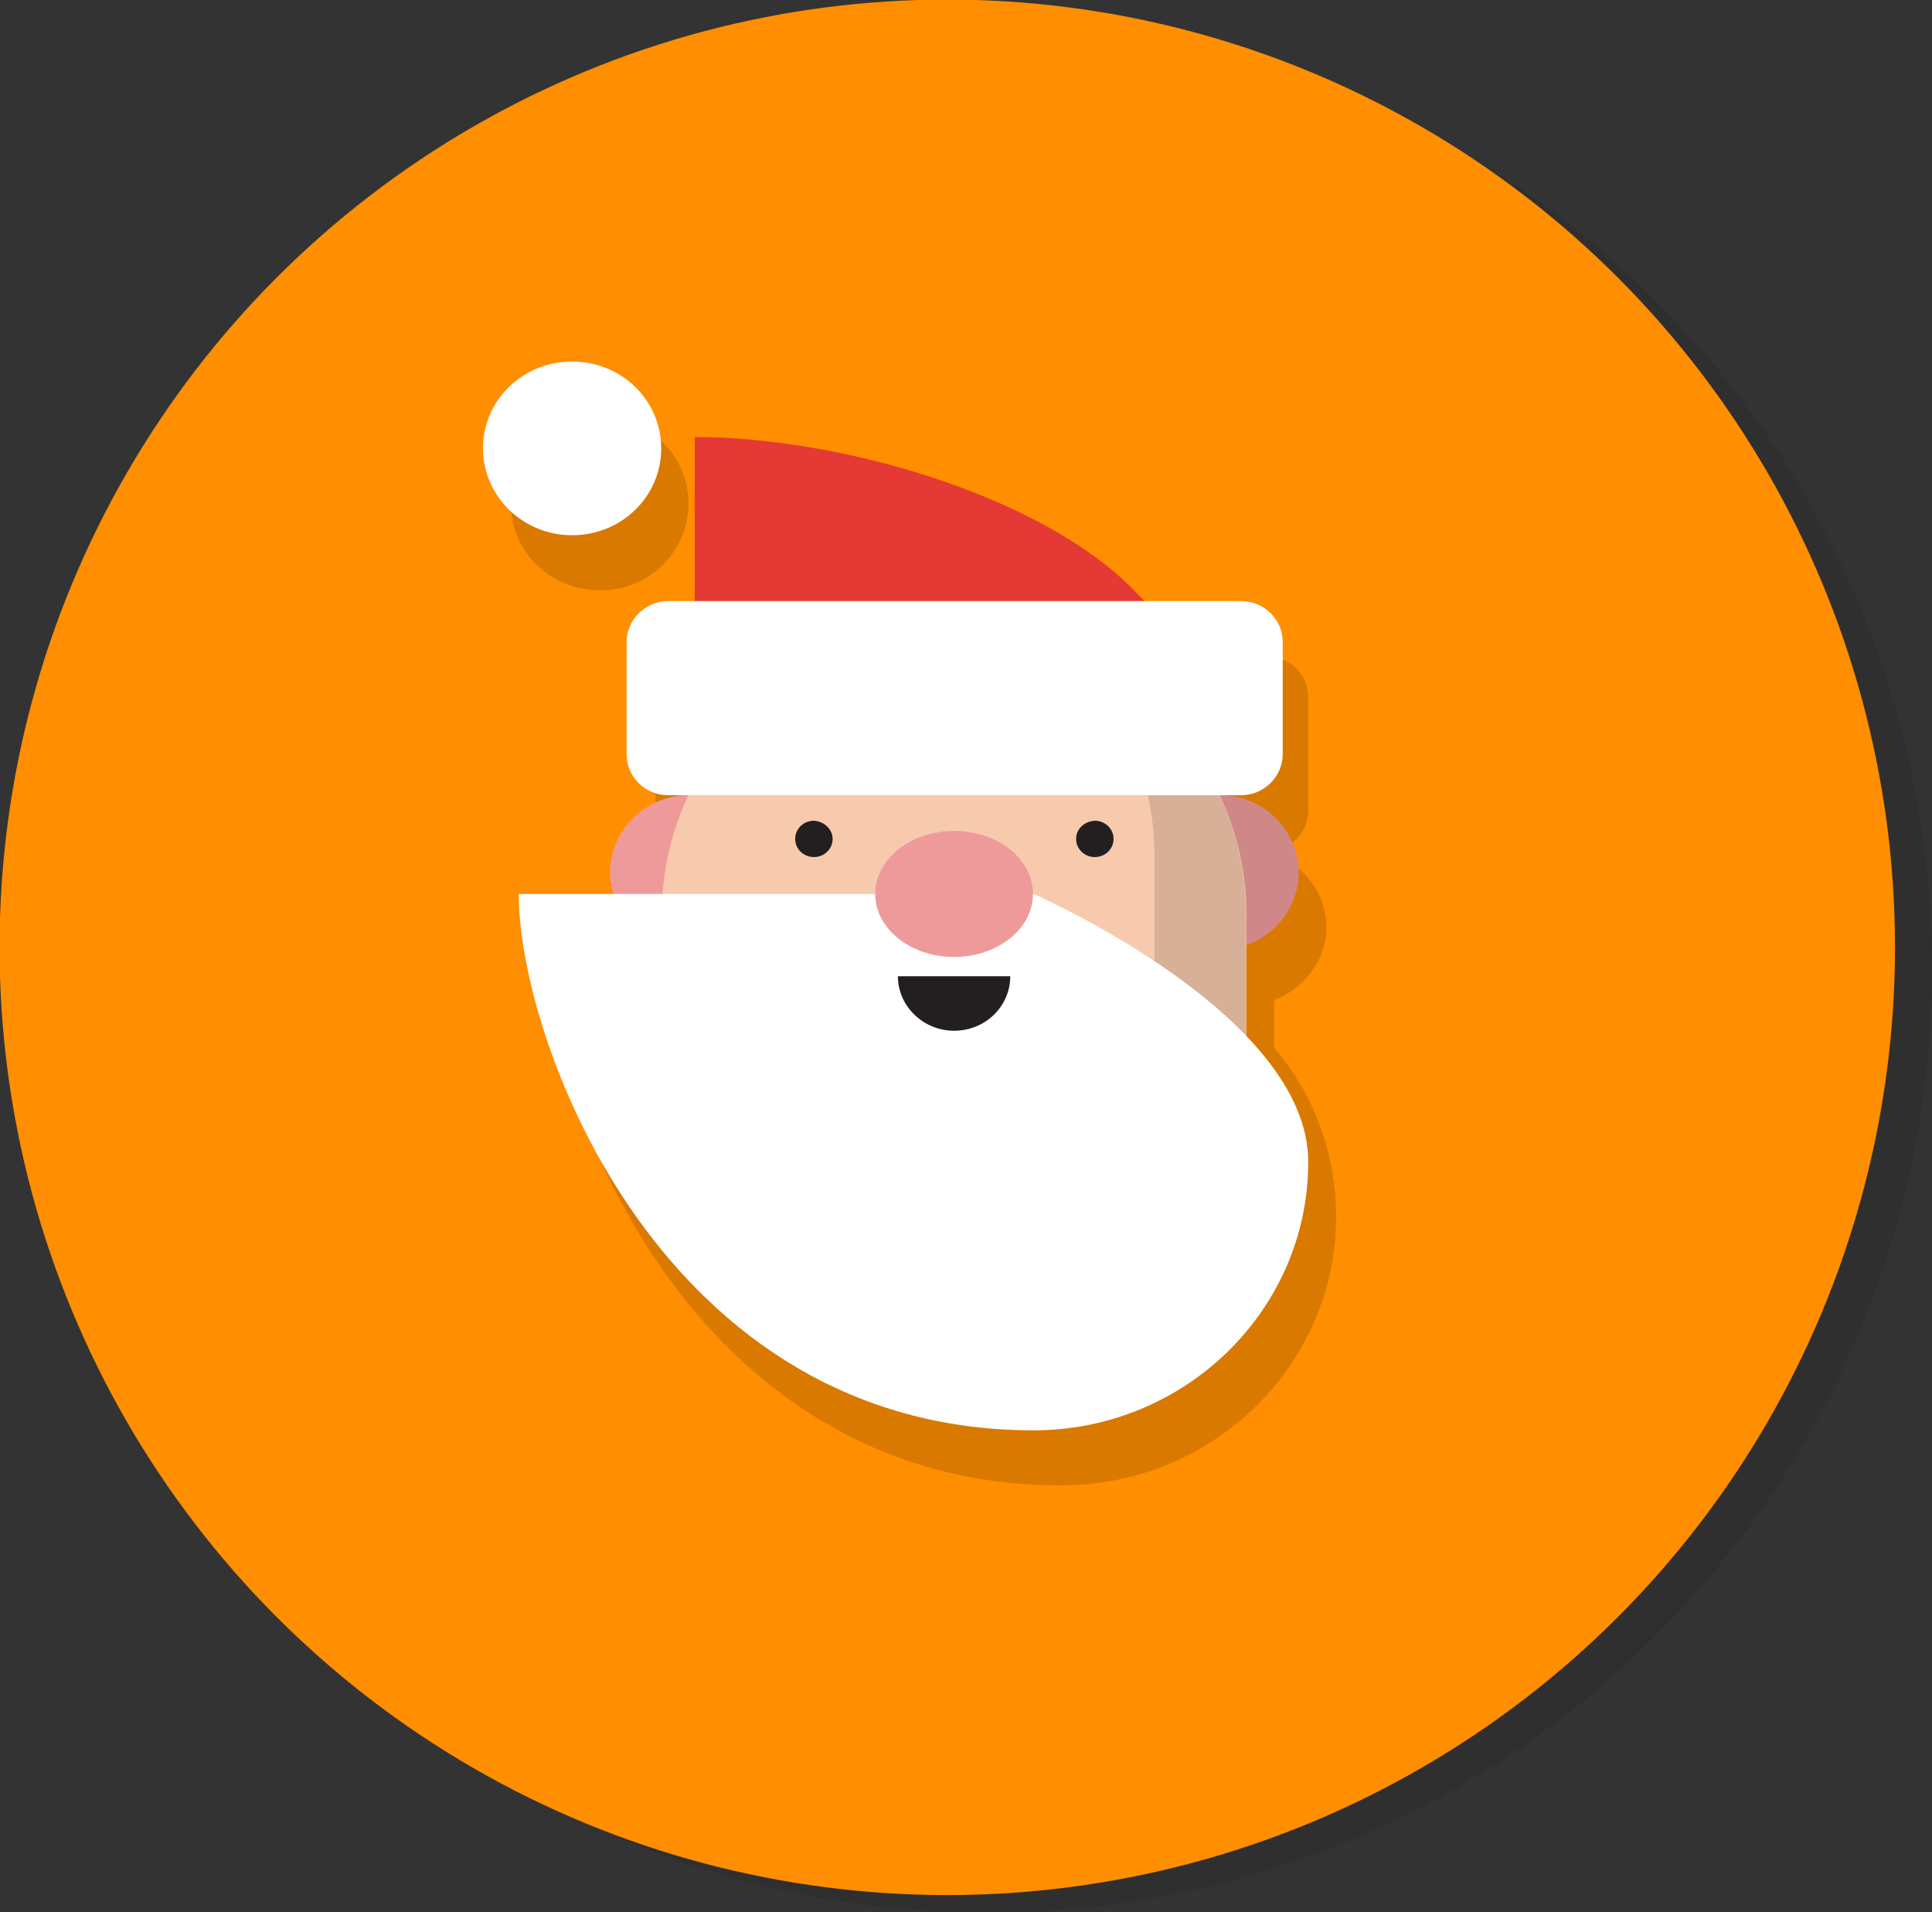 <svg xmlns="http://www.w3.org/2000/svg" width="340.4" height="336.9" viewBox="0 0 340.4 336.9"><rect x="0" y="0" width="340.4" height="336.9" fill="#333333" stroke="none"/><circle opacity=".15" fill="#231F20" cx="174" cy="170.6" r="166.4"/><circle fill="#FF8E00" stroke="#FF8E00" stroke-width="1.154" stroke-miterlimit="10" cx="166.9" cy="166.9" r="166.4"/><path opacity=".15" d="M224.5 184.6v-8.4c5-1.9 9.2-6.9 9.2-12.8 0-7.5-6.3-13.6-13.9-13.6h3.7c4 0 7-3.2 7-7.1v-19.8c0-3.9-2.9-7.1-7-7.1h-16.9c-.9-1-1.7-1.9-2.6-2.8-16.5-16.2-51.5-26.2-76.5-26.2v29h-5c-4 0-7 3.2-7 7.1v19.8c0 3.9 3 7.1 7 7.1h3.7c-7.7 0-13.9 6.1-13.9 13.6 0 1.3.2 2.6.6 3.8H96.3c0 26.1 25.3 94.5 90.7 94.5 26.7 0 48.4-21.2 48.4-47.3 0-11.2-3.9-21.6-10.9-29.8zM121.3 88.7c0-8.5-7-15.3-15.7-15.3C97 73.4 90 80.3 90 88.7c0 8.5 7 15.3 15.7 15.3 8.6.1 15.6-6.8 15.6-15.3z"/><path fill="#EF9A9A" d="M135.3 153.7c0 7.5-6.2 13.6-13.9 13.6s-13.9-6.1-13.9-13.6 6.2-13.6 13.9-13.6 13.9 6.1 13.9 13.6zm93.5 0c0 7.5-6.3 13.6-13.9 13.6-7.7 0-13.9-6.1-13.9-13.6s6.2-13.6 13.9-13.6 13.9 6.1 13.9 13.6z"/><path opacity=".15" fill="#231F20" d="M228.8 153.7c0 7.5-6.3 13.6-13.9 13.6-7.7 0-13.9-6.1-13.9-13.6s6.2-13.6 13.9-13.6 13.9 6.1 13.9 13.6z"/><path fill="#F7CAAD" d="M219.6 161.1c0-27.8-23.1-50.3-51.5-50.3s-51.5 22.5-51.5 50.3v25.6h7.2c9 14.8 25.5 24.7 44.3 24.7 18.9 0 35.4-9.9 44.3-24.7h7.2v-25.6z"/><path opacity=".15" fill="#231F20" d="M187.8 114.7c9.6 9.1 15.6 21.9 15.6 36.1v25.6h-7.2c-9 14.8-25.5 24.7-44.3 24.7-7 0-13.6-1.4-19.7-3.8 9.3 8.8 21.9 14.2 35.8 14.2 18.9 0 35.4-9.9 44.3-24.7h7.2v-25.6c.1-21-13-39-31.7-46.5z"/><path fill="#231F20" d="M146.7 147.8c0 1.8-1.5 3.2-3.3 3.2-1.8 0-3.3-1.4-3.3-3.2 0-1.8 1.5-3.2 3.3-3.2 1.8.1 3.3 1.5 3.3 3.2zm42.9 0c0 1.8 1.5 3.2 3.3 3.2 1.8 0 3.3-1.4 3.3-3.2 0-1.8-1.5-3.2-3.3-3.2-1.9.1-3.3 1.5-3.3 3.2z"/><path fill="#fff" d="M230.5 204.7c0 26.1-21.7 47.3-48.4 47.3-65.4 0-90.7-68.4-90.7-94.5h90.7s48.4 21.1 48.4 47.2z"/><path fill="#231F20" d="M178 172c0 5.3-4.4 9.6-9.9 9.6-5.4 0-9.9-4.3-9.9-9.6"/><path fill="#EF9A9A" d="M182 157.5c0 6.1-6.2 11.1-13.9 11.1s-13.9-5-13.9-11.1 6.2-11.1 13.9-11.1 13.9 4.9 13.9 11.1z"/><path fill="#E53935" d="M219.6 134.3c-4.6-11.8-11.7-22.4-20.6-31.1C182.4 87 147.7 77 122.4 77v57.3h97.2z"/><path fill="#fff" d="M116.5 79c0 8.5-7 15.3-15.7 15.3S85.1 87.4 85.1 79c0-8.5 7-15.3 15.7-15.3s15.7 6.8 15.7 15.3zM226 132.9c0 3.9-3.3 7.2-7.3 7.2h-101c-4 0-7.3-3.2-7.3-7.2v-19.8c0-3.9 3.3-7.2 7.3-7.2h101c4 0 7.3 3.2 7.3 7.2v19.8z"/></svg>
